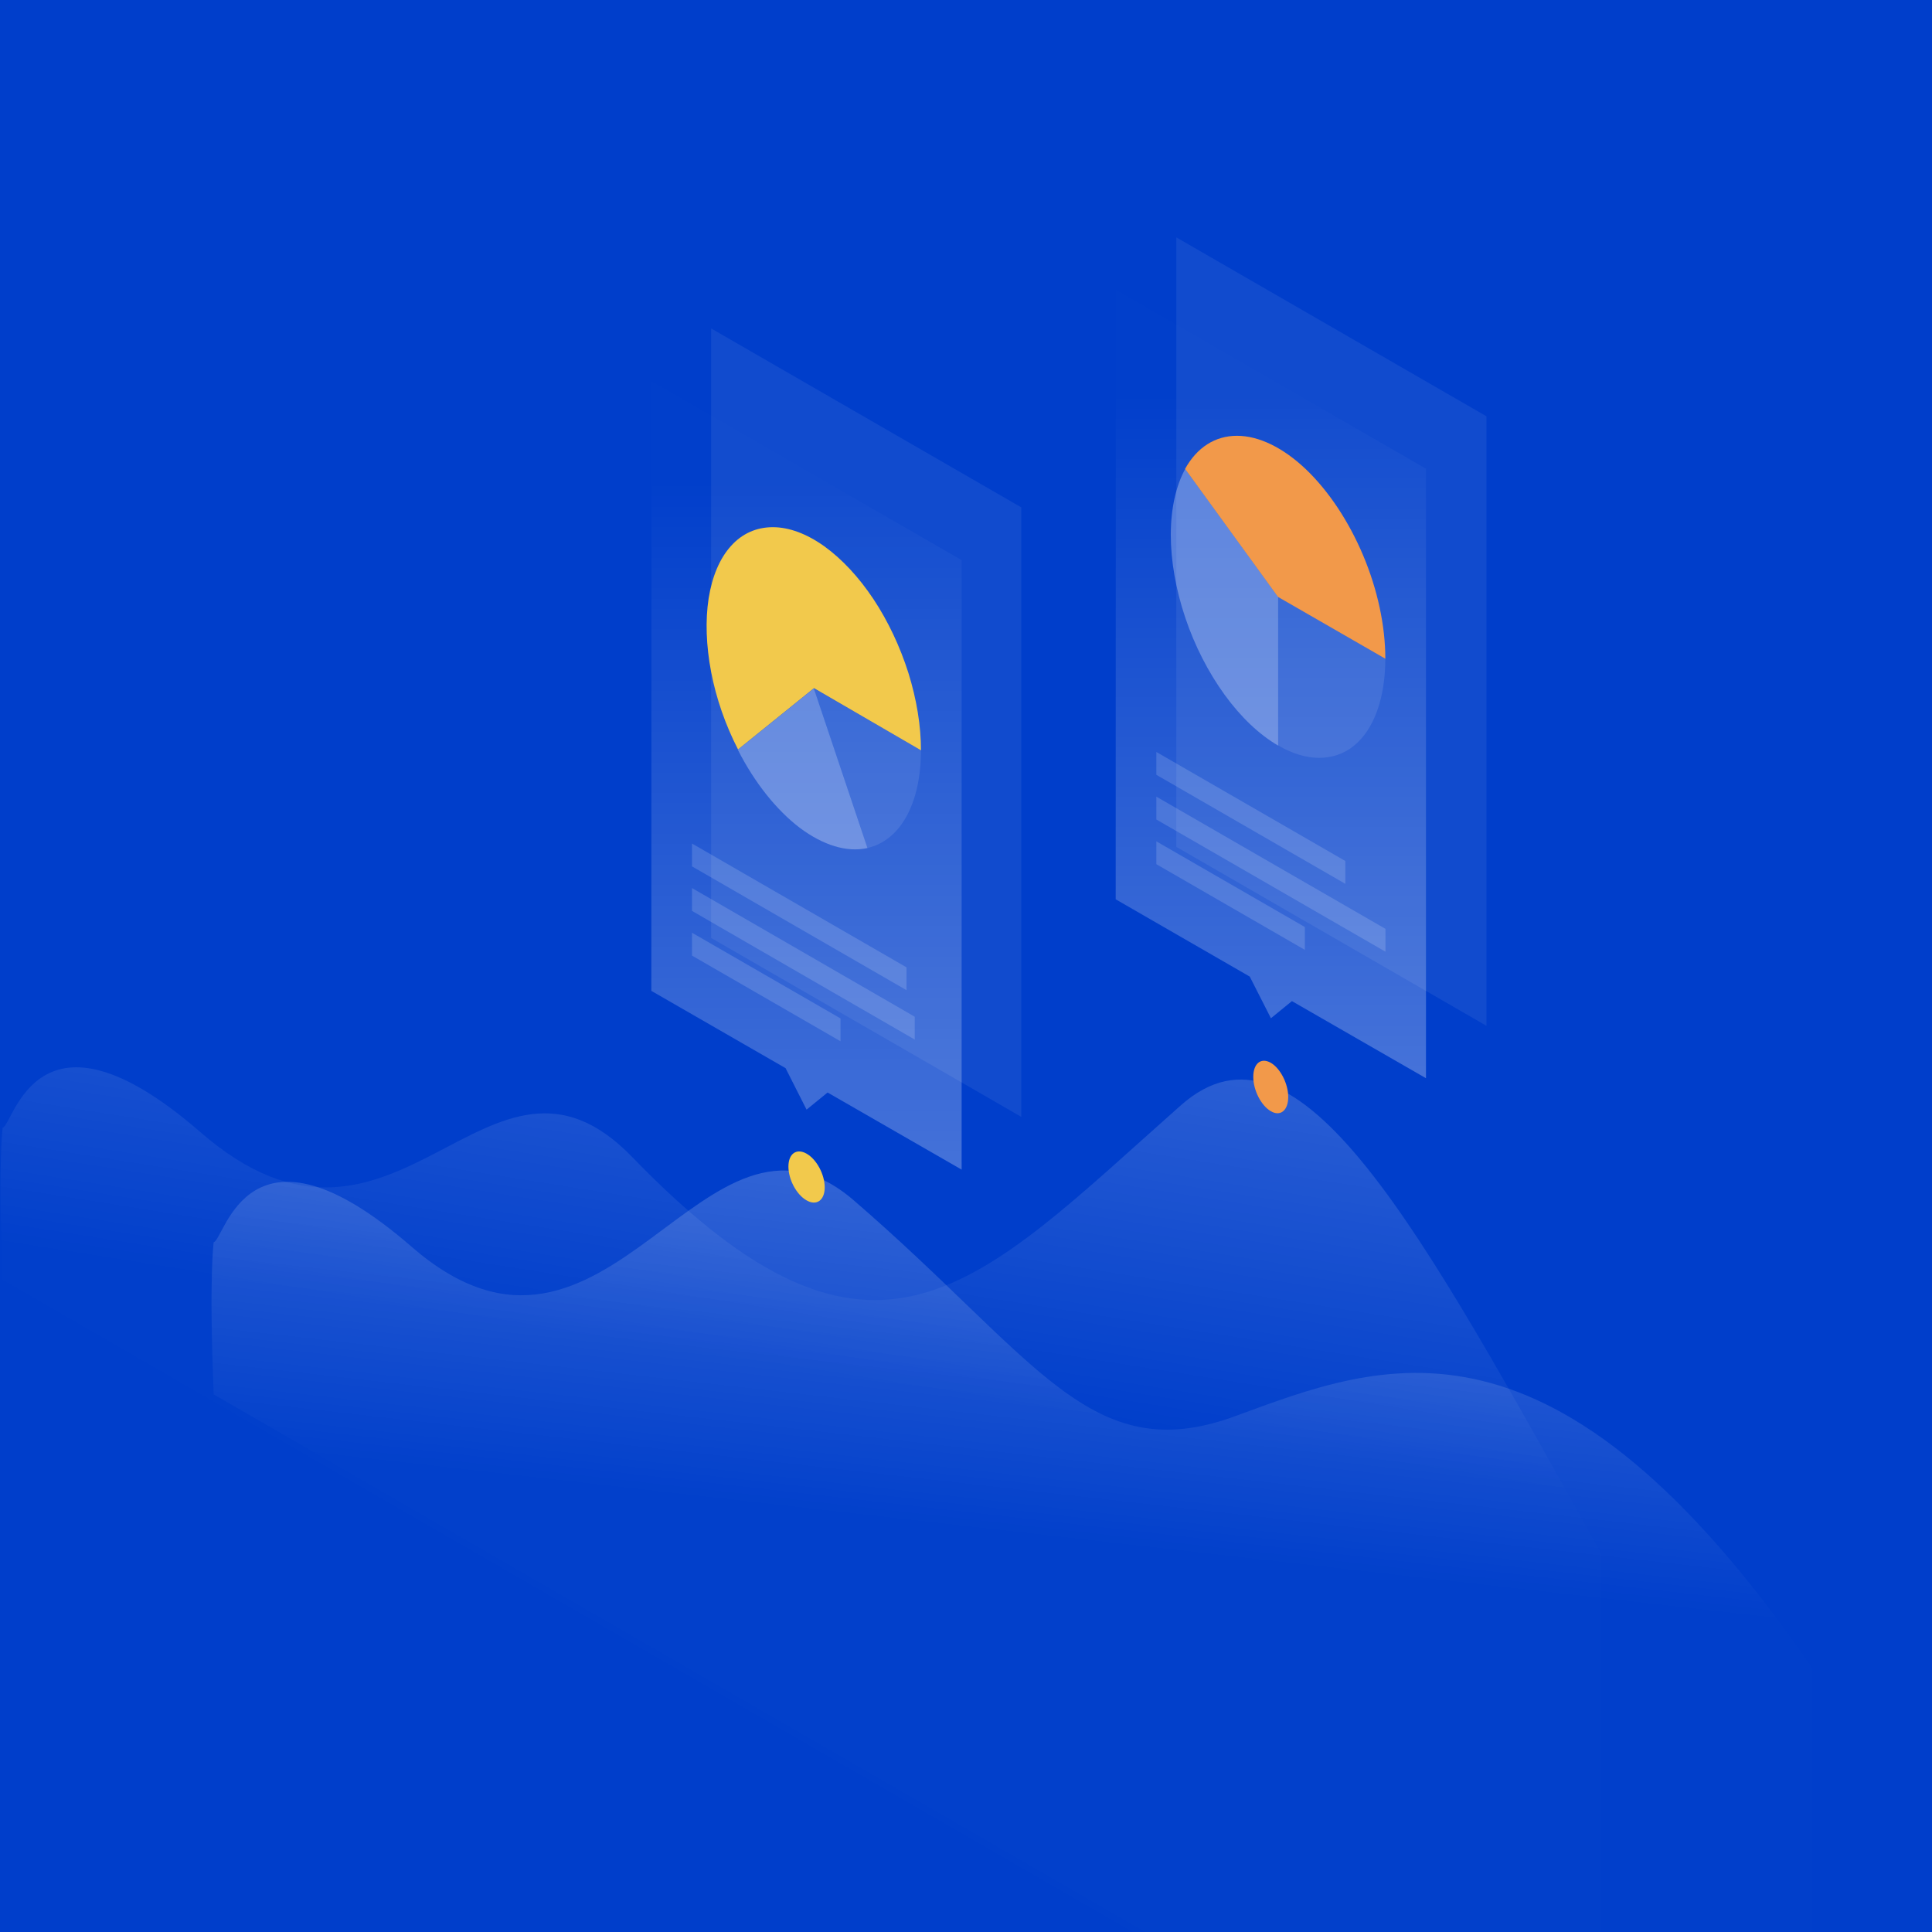 <svg width="1150" height="1150" viewBox="0 0 1150 1150" fill="none" xmlns="http://www.w3.org/2000/svg">
<rect x="0" y="0" width="1150" height="1150" fill="#808080" stroke="none"/>
<g clip-path="url(#clip0)">
<rect width="1150" height="1150" fill="white"/>
<rect width="1150" height="1150" fill="#003ECB"/>
<path opacity="0.3" d="M119.4 674C21.8 589.2 8.1 670 1.6 671.2C1.6 671.2 -1.3 690.7 1.6 761.8L953 1310.9V924.5C844.8 730.8 773.2 595.5 702.8 658C580.8 766.1 521.4 838.7 376.3 688.7C290.3 599.8 236.6 775.8 119.4 674Z" fill="url(#paint0_linear)"/>
<path opacity="0.3" d="M245.1 742.2C147.5 657.4 133.8 738.1 127.2 739.4C127.2 739.4 124.3 758.9 127.2 830L1078.6 1379.1V992.7C924.6 769.1 823.1 810.7 735.1 843C648.9 874.6 617.3 808.6 508.2 714.5C418.5 637.1 362.3 844 245.1 742.2Z" fill="url(#paint1_linear)"/>
<path fill-rule="evenodd" clip-rule="evenodd" d="M766.8 653C766.8 645 762.1 635.9 756.4 632.6C750.6 629.3 746 633 746 641C746 649 750.7 658.1 756.4 661.4C762.1 664.8 766.8 661 766.8 653Z" fill="#F2994A"/>
<path fill-rule="evenodd" clip-rule="evenodd" d="M490.9 706.8C490.9 699.1 486.1 690.1 480.1 686.7C474.1 683.3 469.3 686.7 469.3 694.4C469.3 702.1 474.1 711.1 480.1 714.5C486 717.9 490.9 714.5 490.9 706.8Z" fill="#F2C94C"/>
<path opacity="0.07" d="M700.2 141.3L884.8 247.8V610.6L700.2 504.1V141.3Z" fill="white"/>
<path opacity="0.3" d="M848.8 279L664.2 172.5L664.1 535.3L743.9 581.3L756.5 606.1L769 595.9L848.8 641.8V279Z" fill="url(#paint2_linear)"/>
<path opacity="0.1" d="M824.6 392.1C824.6 403.7 822.9 414.3 819.7 423.2C816.5 432.1 811.8 439.1 805.9 443.9C800 448.7 792.9 451.1 785.2 451.1C777.5 451.1 769.1 448.6 760.8 443.7V355.2L824.6 392.1Z" fill="white"/>
<path opacity="0.3" d="M760.8 443.8C749.6 437.3 738.6 426.9 728.9 413.5C719.2 400.1 711.1 384.3 705.5 367.6C699.9 350.9 696.9 333.9 696.9 318.4C696.9 302.9 699.9 289.3 705.5 279.1L760.8 355.3V443.8Z" fill="white"/>
<path fill-rule="evenodd" clip-rule="evenodd" d="M824.6 392.1C824.6 372.6 820 351 811.4 330.6C802.8 310.2 790.8 292.2 777.3 279.3C763.7 266.4 749.3 259.4 736.3 259.4C723.3 259.4 712.5 266.3 705.4 279.1L760.7 355.3L824.6 392.1Z" fill="#F2994A"/>
<path opacity="0.15" d="M688.3 447.6L800.8 512.5V526.1L688.3 461.2V447.6Z" fill="white"/>
<path opacity="0.15" d="M688.3 474.2L824.7 552.9V566.5L688.3 487.8V474.2Z" fill="white"/>
<path opacity="0.15" d="M688.3 500.8L776.7 551.8V565.4L688.3 514.4V500.8Z" fill="white"/>
<path opacity="0.07" d="M423.3 195.5L607.9 302V664.8L423.3 558.3V195.5Z" fill="white"/>
<path opacity="0.3" d="M572.4 333.4L387.8 226.9L387.7 589.8L467.6 635.8L480.1 660.5L492.6 650.3L572.4 696.2V333.4Z" fill="url(#paint3_linear)"/>
<path opacity="0.1" d="M548.2 446.6C548.2 462.1 545.2 475.7 539.6 485.9C534 496.1 525.9 502.6 516.2 504.8L484.3 409.7L548.2 446.6Z" fill="white"/>
<path opacity="0.3" d="M516.3 504.8C504.1 507.5 490 503.2 476 492.7C462.1 482.1 449.1 465.8 439.2 446.3L484.4 409.8L516.3 504.8Z" fill="white"/>
<path fill-rule="evenodd" clip-rule="evenodd" d="M548.2 446.6C548.2 432 545.6 416.2 540.7 400.5C535.7 384.8 528.6 369.7 519.9 356.6C511.2 343.5 501.1 332.7 490.7 325.2C480.2 317.7 469.7 313.8 460 313.8C450.3 313.8 441.7 317.6 435.1 325C428.4 332.4 423.9 343.1 421.8 356.2C419.8 369.3 420.3 384.3 423.3 400C426.3 415.7 431.8 431.5 439.3 446.1L484.5 409.6L548.2 446.6Z" fill="#F2C94C"/>
<path opacity="0.15" d="M411.9 502.1L539.6 575.8V589.4L411.9 515.7L411.9 502.1Z" fill="white"/>
<path opacity="0.15" d="M411.9 528.6L544.5 605.2V618.8L411.9 542.2V528.6Z" fill="white"/>
<path opacity="0.15" d="M411.9 555.2L500.3 606.2V619.8L411.9 568.8V555.2Z" fill="white"/>
</g>
<defs>
<linearGradient id="paint0_linear" x1="379.035" y1="397.928" x2="316.633" y2="792.181" gradientUnits="userSpaceOnUse">
<stop stop-color="white"/>
<stop offset="1" stop-color="white" stop-opacity="0.01"/>
</linearGradient>
<linearGradient id="paint1_linear" x1="485.458" y1="581.957" x2="449.732" y2="897.187" gradientUnits="userSpaceOnUse">
<stop stop-color="white"/>
<stop offset="1" stop-color="white" stop-opacity="0.01"/>
</linearGradient>
<linearGradient id="paint2_linear" x1="668.222" y1="233.203" x2="668.222" y2="681.557" gradientUnits="userSpaceOnUse">
<stop stop-color="white" stop-opacity="0.01"/>
<stop offset="1" stop-color="white"/>
</linearGradient>
<linearGradient id="paint3_linear" x1="389.279" y1="284.877" x2="389.279" y2="746.152" gradientUnits="userSpaceOnUse">
<stop stop-color="white" stop-opacity="0.01"/>
<stop offset="1" stop-color="white"/>
</linearGradient>
<clipPath id="clip0">
<rect width="1150" height="1150" fill="white"/>
</clipPath>
</defs>
</svg>

